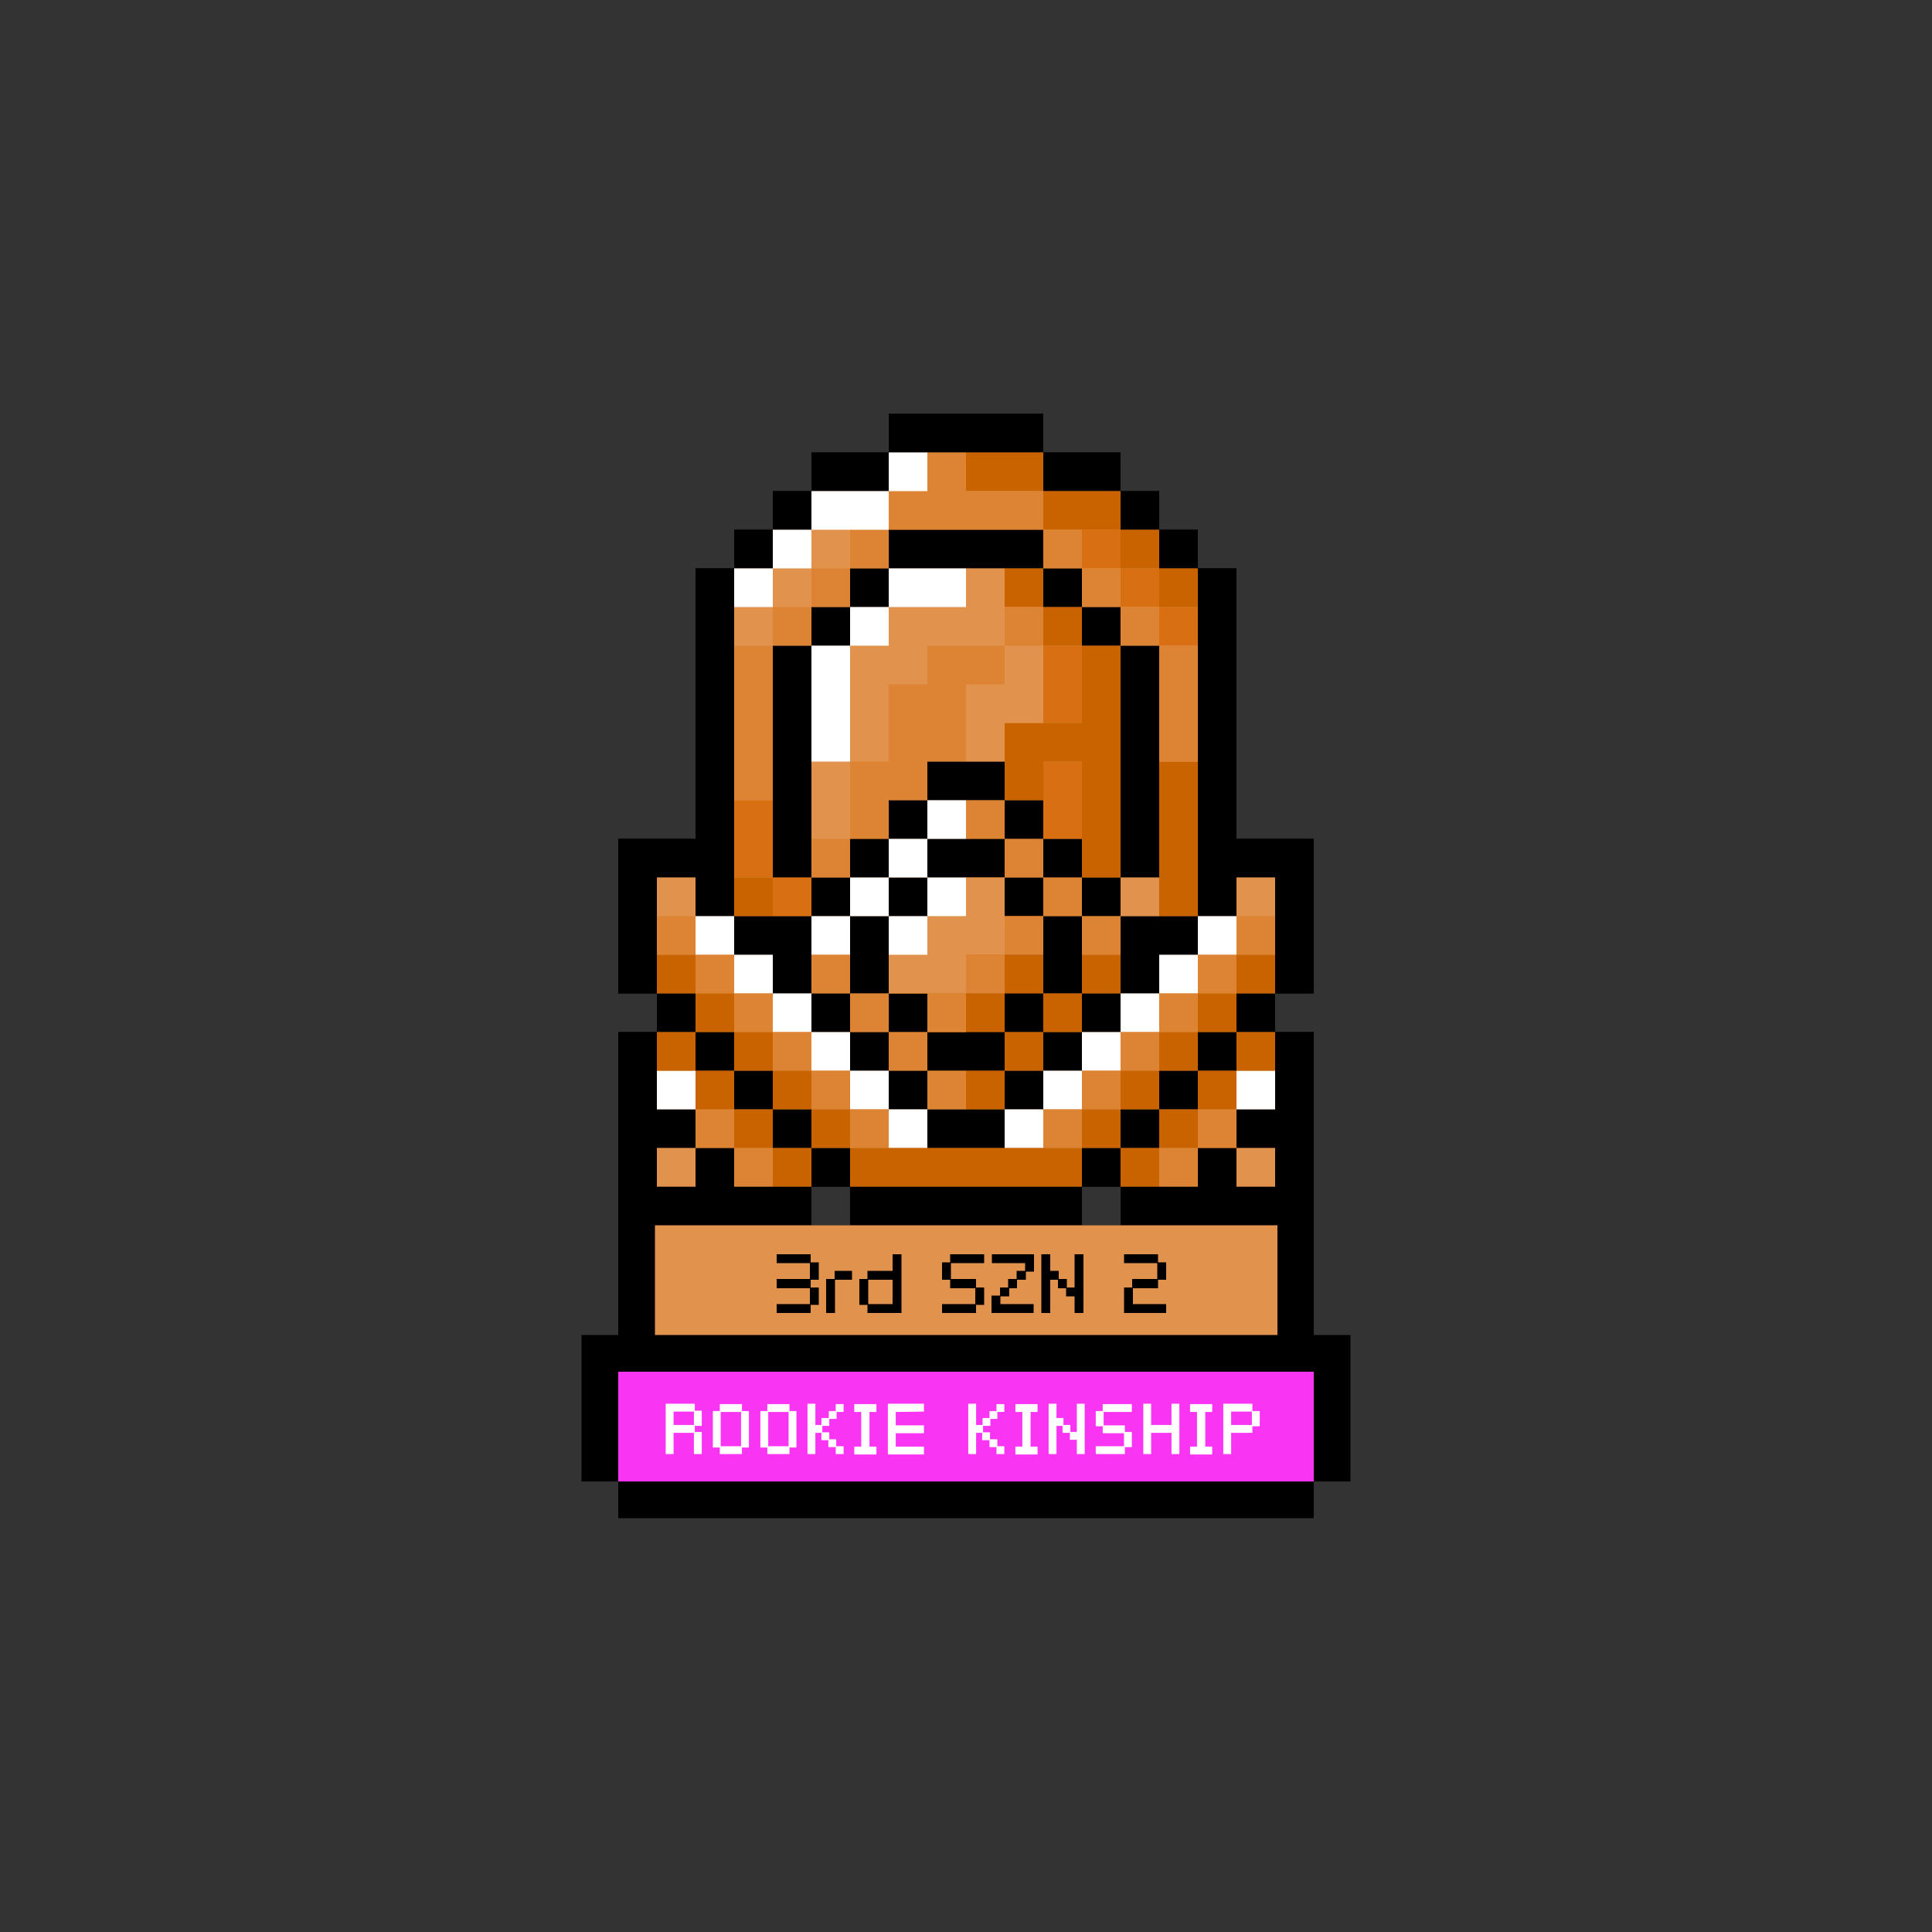 <svg xmlns="http://www.w3.org/2000/svg" xmlns:xlink="http://www.w3.org/1999/xlink" viewBox="0 0 500 500"><rect x="0" y="0" width="500" height="500" fill="#333333" stroke="none"/><path d="M340 257.1v-40h-20v-70h-10v-10h-10v-10h-10v-10h-20v-10h-40v10h-20v10h-10v10h-10v10h-10v70h-20v40h10v10h-10v50 28.4h-9.5v37.9h9.5v9.5h180v-9.5h9.5v-37.9H340v-78.4h-10v-10h10zm-130 60v-10h10v10h-10zm70 0v-10h10v10h-10z"/><g fill="#e1924c"><path d="M210 237.1v-10h-10v-60h10v-10h10v-10h10v-10h40v10h10v10h10v10h10v60h-10v10h20v-90h-10v-10h-10v-10h-20v-10h-40v10h-20v10h-10v10h-10v90h20z"/><path d="M320 227.1v10h-10v10h-10v10h-10v10h-10v10h-10v10h-10v10h-20v-10h-10v-10h-10v-10h-10v-10h-10v-10h-10v-10h-10v-10h-10v30h10v10h10v10h10v10h10v10h10v10h60v-10h10v-10h10v-10h10v-10h10v-10h10v-30h-10zm-150 70h10v10h-10zm150 0h10v10h-10zm-100-80h10v-10h10v-10h20v10h10v10h10v10h10v-60h-10v-10h-10v-10h-40v10h-10v10h-10v60h10v-10z"/><path d="M270 237.1h-10v-10h-20v10h-10v20h10v10h20v-10h10v-20zm-20-20h10v-10h-20v10h10z"/><path d="M230 217.1h10v10h-10z"/><path d="M220 227.1h10v10h-10zm10 40h10v10h-10zm40-40h10v10h-10z"/><path d="M260 217.1h10v10h-10zm-40 30v-10h-10v20h10v-10z"/><path d="M290 237.1h-10v20h10v-20zm-70 20h10v10h-10zm40 10h10v10h-10z"/><path d="M250 277.1h-10v10h20v-10h-10zm20-20h10v10h-10zm-70 30h-10v-10h-10v-10h-10v20h10v10h10v10h20v-10h-10v-10zm110-10v10h-10v10h-10v10h20v-10h10v-10h10v-20h-10v10h-10z"/></g><path d="M280 127.1h10v-10h-20v10h10z"/><path d="M290 127.1h10v10h-10z"/><path d="M300 137.1h10v10h-10zm-70-10v-10h-20v10h20z"/><path d="M200 127.1h10v10h-10z"/><path d="M190 137.1h10v10h-10zm100 50v40h10v-60h-10v20zm-80 20v-40h-10v60h10v-20zm40-90h20v-10h-40v10h20zm0 30h20v-10h-40v10h20z"/><path d="M270 147.1h10v10h-10z"/><path d="M280 157.1h10v10h-10zm-60-10h10v10h-10z"/><path d="M210 157.1h10v10h-10zm30 130v10h20v-10h-20zm20-80v-10h-20v10h20zm-20 60v10h20v-10h-20z"/><path d="M260 257.1h10v10h-10zm0-50h10v10h-10zm20 20h10v10h-10z"/><path d="M290 237.1v20h10v-10h10v-10h-20zm-20-20h10v10h-10zm50 40h10v10h-10z"/><path d="M320 217.1v-70h-10v90h10v-10h10v30h10v-40h-20 0zm-40 40h10v10h-10z"/><path d="M270 267.1h10v10h-10z"/><path d="M260 277.1h10v10h-10zm-80-10h10v10h-10z"/><path d="M190 277.1h10v10h-10z"/><path d="M200 287.1h10v10h-10z"/><path d="M210 297.1h10v10h-10z"/><path d="M190 307.1v-10h-10v10h-10v-10h10v-10h-10v-20h-10v50h50v-10h-20zm120-40h10v10h-10z"/><path d="M300 277.1h10v10h-10z"/><path d="M290 287.1h10v10h-10z"/><path d="M280 297.1h10v10h-10z"/><path d="M260 307.1h-40v10h60v-10h-20zm70-20h-10v10h10v10h-10v-10h-10v10h-20v10h50v-50h-10v20zm-100-30h10v10h-10zm20-40h-10v10h20v-10h-10 0z"/><path d="M260 227.1h10v10h-10zm-30 0h10v10h-10z"/><path d="M270 247.1v10h10v-20h-10v10zm-40-10h-10v20h10v-20z"/><path d="M230 207.1h10v10h-10zm-20 20h10v10h-10z"/><path d="M210 237.1h-20v10h10v10h10v-20zm10-20h10v10h-10zm-50 40h10v10h-10z"/><path d="M170 237.1v-10h10v10h10v-90h-10v70h-20v40h10v-20zm40 20h10v10h-10z"/><path d="M220 267.1h10v10h-10z"/><path d="M230 277.1h10v10h-10zm20-20h10v10h-10z"/><path d="M260 247.1h10v10h-10z"/><g fill="#c86300"><path d="M240 257.1h10v10h-10z"/><path d="M250 247.1h10v10h-10z"/><path d="M260 237.1h10v10h-10z"/><path d="M250 227.1v10h-10v10h-10v10h20v-10h10v-20h-10z"/></g><g fill="#d86f13"><path d="M270 177.1v10h10v-20h-10v10zm0 30v10h10v-20h-10v10zm10-70h10v10h-10z"/><path d="M290 147.1h10v10h-10z"/><path d="M300 157.1h10v10h-10zm-100 50h-10v20h10v-20z"/><path d="M200 227.1h10v10h-10z"/></g><g fill="#c86300"><path d="M260 117.1h-10v10h20v-10h-10z"/><path d="M280 127.1h-10v10h20v-10h-10z"/><path d="M290 137.1h10v10h-10z"/><path d="M300 147.1h10v10h-10zm0 60v30h10v-40h-10v10zm-110 20h10v10h-10zm90-60v20h-20v20h10v-10h10v30h10v-60h-10 0zm-20-20h10v10h-10z"/><path d="M270 157.1h10v10h-10zm-20 100h10v10h-10z"/><path d="M260 247.1h10v10h-10z"/></g><g fill="#e1924c"><path d="M260 147.1h-10v10h-20v10h-10v30h10v-20h10v-10h20v-20z"/><path d="M210 207.1v10h10v-20h-10v10zm50-30h-10v20h10v-10h10v-20h-10v10zm-50-40h10v10h-10z"/><path d="M200 147.1h10v10h-10z"/><path d="M190 157.1h10v10h-10zm100 70h10v10h-10zm30 0h10v10h-10zm-150 70h10v10h-10zm150 0h10v10h-10zm-150-70h10v10h-10zm80 10h-10v10h-10v10h20v-10h10v-20h-10v10z"/></g><g fill="#dd8334"><path d="M210 217.1h10v10h-10z"/><path d="M240 177.1h-10v20h-10v20h10v-10h10v-10h10v-20h10v-10h-20v10z"/><path d="M260 157.1h10v10h-10zm-40-20h10v10h-10z"/><path d="M210 147.1h10v10h-10z"/><path d="M200 157.1h10v10h-10zm60-30h-10v-10h-10v10h-10v10h40v-10h-10z"/><path d="M270 137.1h10v10h-10z"/><path d="M280 147.1h10v10h-10z"/><path d="M290 157.1h10v10h-10zm-100 20v30h10v-40h-10v10z"/><path d="M300 167.1v30h10v-30h-10zm-50 80h10v10h-10z"/><path d="M240 257.1h10v10h-10zm20-20h10v10h-10z"/></g><g fill="#fff"><path d="M240 147.1h-10v10h20v-10h-10zm-30 30v20h10v-30h-10v10z"/><path d="M220 157.1h10v10h-10zm10-40h10v10h-10z"/><path d="M230 137.1v-10h-20v10h20z"/><path d="M200 137.1h10v10h-10z"/><path d="M190 147.1h10v10h-10zm50 80h10v10h-10z"/><path d="M230 237.1h10v10h-10zm30 50h10v10h-10z"/><path d="M270 277.1h10v10h-10z"/><path d="M280 267.1h10v10h-10z"/><path d="M290 257.1h10v10h-10z"/><path d="M300 247.1h10v10h-10z"/><path d="M310 237.1h10v10h-10zm-140 40h10v10h-10zm150 0h10v10h-10zm-90 10h10v10h-10z"/><path d="M220 277.1h10v10h-10z"/><path d="M210 267.1h10v10h-10z"/><path d="M200 257.1h10v10h-10z"/><path d="M190 247.1h10v10h-10zm50-40h10v10h-10z"/><path d="M230 217.1h10v10h-10zm-20 20h10v10h-10z"/><path d="M220 227.1h10v10h-10zm-40 10h10v10h-10z"/></g><g fill="#dd8334"><path d="M270 287.1h10v10h-10zm-30-10h10v10h-10z"/><path d="M280 277.1h10v10h-10zm30-30h10v10h-10z"/><path d="M320 237.1h10v10h-10zm-30 30h10v10h-10z"/><path d="M300 257.1h10v10h-10zm-120 30h10v10h-10z"/><path d="M190 297.1h10v10h-10zm120-10h10v10h-10z"/><path d="M300 297.1h10v10h-10zm-80-10h10v10h-10zm10-20h10v10h-10zm20-60h10v10h-10zm20 20h10v10h-10z"/><path d="M260 217.1h10v10h-10zm-50 30h10v10h-10z"/><path d="M280 237.1h10v10h-10zm-60 20h10v10h-10zm-10 20h10v10h-10zm-30-30h10v10h-10z"/><path d="M170 237.1h10v10h-10zm30 30h10v10h-10z"/><path d="M190 257.1h10v10h-10z"/></g><g fill="#c86300"><path d="M260 297.1h-40v10h60v-10h-20zm0-30h10v10h-10z"/><path d="M250 277.1h10v10h-10zm20-20h10v10h-10zm10 30h10v10h-10zm30-30h10v10h-10z"/><path d="M320 247.1h10v10h-10zm-30 30h10v10h-10z"/><path d="M300 267.1h10v10h-10zm-120 10h10v10h-10z"/><path d="M170 267.1h10v10h-10zm30 30h10v10h-10z"/><path d="M190 287.1h10v10h-10zm120-10h10v10h-10z"/><path d="M320 267.1h10v10h-10zm-30 30h10v10h-10z"/><path d="M300 287.1h10v10h-10zm-20-40h10v10h-10zm-70 40h10v10h-10zm-30-30h10v10h-10z"/><path d="M170 247.1h10v10h-10zm30 30h10v10h-10z"/><path d="M190 267.1h10v10h-10z"/></g><path d="M160 355v28.4h180V355H160z" fill="#fa34f3"/><path d="M169.5 317.1h161.1v28.4H169.5z" fill="#e1924c"/><g fill="#fff" stroke="#fff" stroke-width=".234" stroke-miterlimit="10"><path d="M179.7 368.9v1.8h1.8v5.5h-1.8v-5.5h-5.5v5.5h-1.8v-12.8h7.3v1.8h-5.5v3.7h5.5zm0 0v-3.7h1.8v3.7h-1.8z"/><use href="#B"/><use href="#B" x="12.3"/><path d="M212.7 368.9v1.8h-1.8v5.5h-1.8v-12.8h1.8v5.5h1.8zm1.8 0h-1.8v-1.8h1.8v1.8zm-1.8 3.7v-1.8h1.8v1.8h-1.8zm3.7-5.5h-1.8v-1.8h1.8v1.8zm-1.9 7.3v-1.8h1.8v1.8h-1.8zm3.7-9.1h-1.8v-1.8h1.8v1.8zm-1.8 10.9v-1.8h1.8v1.8h-1.8z"/><use href="#C"/><path d="M231.7 365.3v3.7h7.3v1.8h-7.3v3.7h7.3v1.8h-9.1v-12.9h9.1v1.8l-7.3.1h0zm22.6 3.6v1.8h-1.8v5.5h-1.8v-12.8h1.8v5.5h1.8zm1.9 0h-1.8v-1.8h1.8v1.8zm-1.9 3.7v-1.8h1.8v1.8h-1.8zm3.7-5.5h-1.8v-1.8h1.8v1.8zm-1.8 7.3v-1.8h1.8v1.8h-1.8zm3.6-9.1H258v-1.8h1.8v1.8zm-1.8 10.9v-1.8h1.8v1.8H258z"/><use href="#C" x="41.7"/><path d="M275.1 367.1v1.8h-1.8v7.3h-1.8v-12.8h1.8v3.7h1.8zm1.8 1.8v1.8h-1.8v-1.8h1.8zm3.7-5.5v12.8h-1.8v-3.7H277v-1.8h1.8v-7.3h1.8zm4.9 1.9v3.7h-1.8v-3.7h1.8zm-1.8 9.1h7.3v1.8h-7.3v-1.8zm9.1-9.1h-7.3v-1.8h7.3v1.8zm-7.3 5.5V369h5.5v1.8h-5.5zm5.5 3.6v-3.7h1.8v3.7H291zm14.1-11v12.8h-1.8v-5.5h-5.5v5.5H296v-12.8h1.8v5.5h5.5v-5.5h1.8z"/><use href="#C" x="86.9"/><path d="M318.5 368.9h5.5v1.8h-5.5v5.5h-1.8v-12.8h7.3v1.8h-5.5v3.7zm7.4-3.6v3.7h-1.8v-3.7h1.8z"/></g><path d="M209.7 324.7v2.1h-8.6v-2.1h8.6zm0 6.4v2.2h-8.6v-2.2h8.6zm-8.6 6.5h8.6v2.1h-8.6v-2.1zm10.7-6.5h-2.1v-4.3h2.1v4.3zm-2.1 6.5v-4.3h2.1v4.3h-2.1zm4.2-6.5h2.1v8.6h-2.1v-8.6zm6.5-2.1v2.1h-4.3V329h4.3zm4.2 8.6h-2.1v-6.5h2.1v6.5zm0-6.5V329h6.5v-4.3h2.1v15h-8.6v-2.1h6.5v-6.5h-6.5zm21.4-4.3v4.3h-2.1v-4.3h2.1zm-2.1 10.8h8.6v2.1h-8.6v-2.1zm10.7-10.8H246v-2.1h8.6v2.1zm-8.6 6.5v-2.2h6.5v2.2H246zm6.5 4.3v-4.3h2.1v4.3h-2.1zm15-12.9v4.3h-2.1v-2.2h-8.6v-2.1h10.7 0zm-10.8 10.7h2.1v2.2h8.6v2.1h-10.7v-4.3zm2.2-2.1h2.2v2.1h-2.2v-2.1zm2.1-2.2h2.1v2.2H261v-2.2zm2.2-2.1h2.2v2.1h-2.2V329zm10.7 0v2.1h-2.2v8.6h-2.1v-15h2.1v4.3h2.2zm2.1 2.1v2.2h-2.1v-2.2h2.1zm4.3-6.4v15h-2.1v-4.3H276v-2.1h2.2v-8.6h2.1zm19.3 0v2.1H291v-2.1h8.6zm-6.5 8.6v4.3h8.6v2.1H291v-6.4h2.1zm6.5 0h-6.5v-2.2h6.5v2.2zm2.1-2.2h-2.1v-4.3h2.1v4.3z" stroke-miterlimit="10" stroke="#000" stroke-width=".199"/><defs ><path id="B" d="M186.4 365.3v9.2h-1.8v-9.2h1.8zm5.5 0h-5.5v-1.8h5.5v1.8zm-5.5 9.1h5.5v1.8h-5.5v-1.8zm7.3-9.1v9.2h-1.8v-9.2h1.8z"/><path id="C" d="M224.9 365.3v9.2h1.8v1.8h-5.5v-1.8h1.8v-9.2h-1.8v-1.8h5.5v1.8h-1.8z"/></defs></svg>